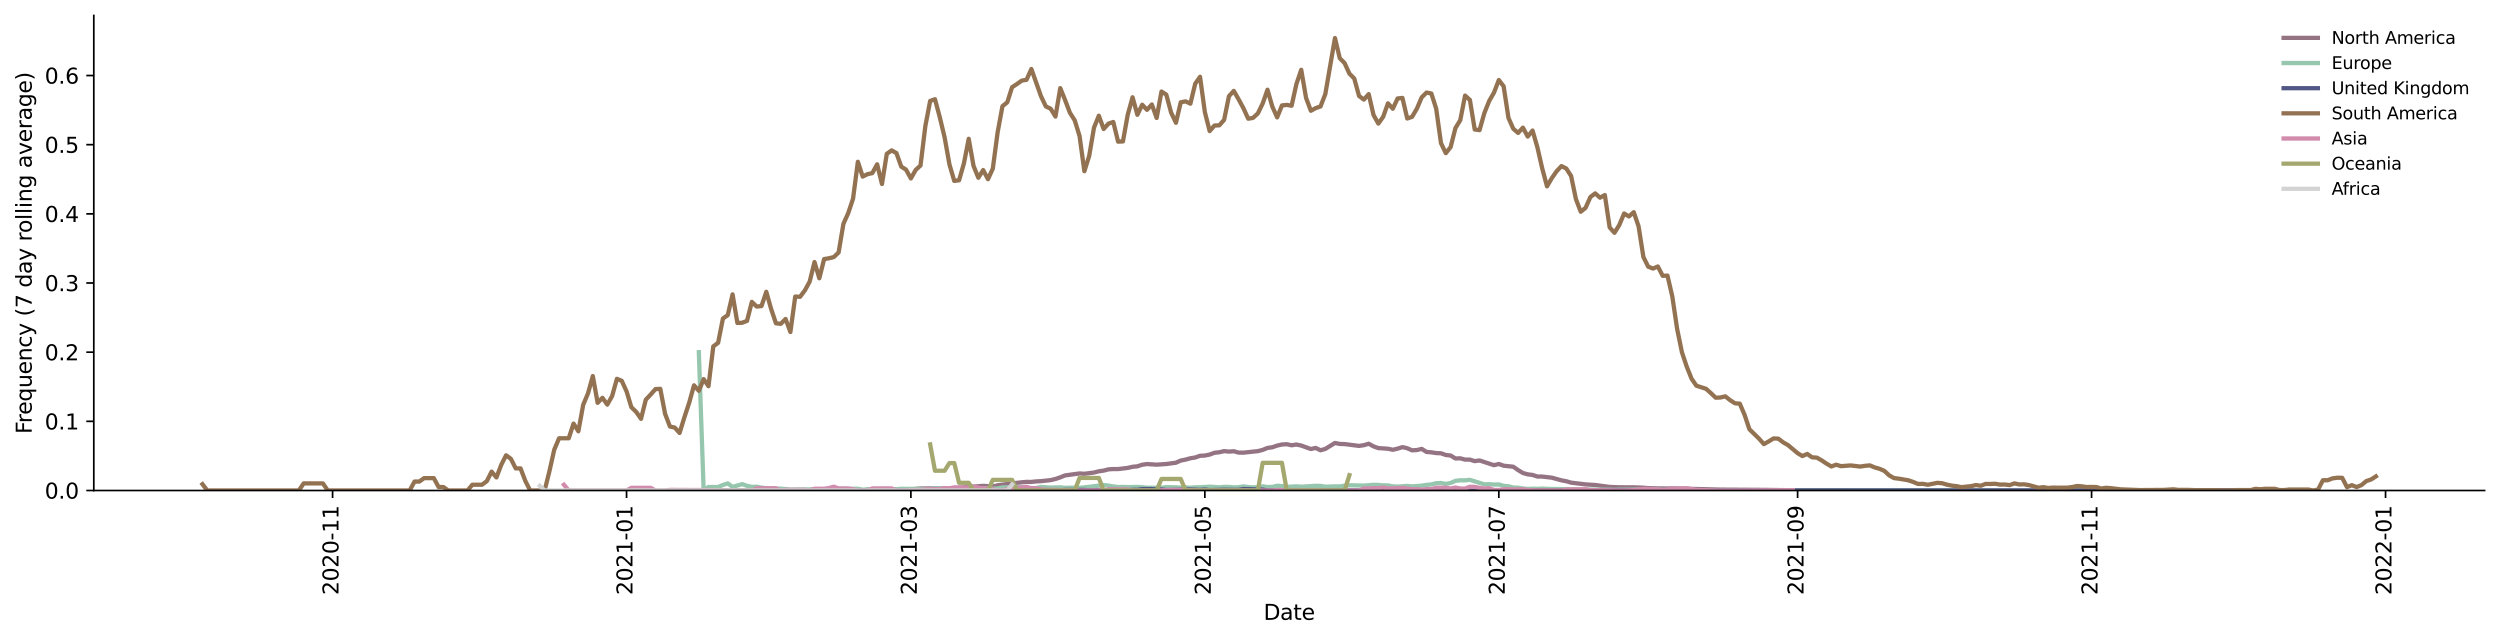 <?xml version="1.0" encoding="utf-8" standalone="no"?>
<!DOCTYPE svg PUBLIC "-//W3C//DTD SVG 1.1//EN"
  "http://www.w3.org/Graphics/SVG/1.1/DTD/svg11.dtd">
<svg height="298.621pt" version="1.1" viewBox="0 0 1166.981 298.621" width="1166.981pt" xmlns="http://www.w3.org/2000/svg" xmlns:xlink="http://www.w3.org/1999/xlink">
 <defs>
  <style type="text/css">*{stroke-linecap:butt;stroke-linejoin:round;}</style>
 </defs>
 <g id="figure_1">
  <g id="patch_1">
   <path d="M 0 298.621 
L 1166.981 298.621 
L 1166.981 0 
L 0 0 
z
" style="fill:#ffffff;"/>
  </g>
  <g id="axes_1">
   <g id="patch_2">
    <path d="M 43.781 228.96 
L 1159.781 228.96 
L 1159.781 7.2 
L 43.781 7.2 
z
" style="fill:#ffffff;"/>
   </g>
   <g id="matplotlib.axis_1">
    <g id="xtick_1">
     <g id="line2d_1">
      <defs>
       <path d="M 0 0 
L 0 3.5 
" id="m650a0a7cd3" style="stroke:#000000;stroke-width:0.8;"/>
      </defs>
      <g>
       <use style="stroke:#000000;stroke-width:0.8;" x="155.246" xlink:href="#m650a0a7cd3" y="228.96"/>
      </g>
     </g>
     <g id="text_1">
      <!-- 2020-11 -->
      <g transform="translate(158.006 277.743)rotate(-90)scale(0.1 -0.1)">
       <defs>
        <path d="M 1228 531 
L 3431 531 
L 3431 0 
L 469 0 
L 469 531 
Q 828 903 1448 1529 
Q 2069 2156 2228 2338 
Q 2531 2678 2651 2914 
Q 2772 3150 2772 3378 
Q 2772 3750 2511 3984 
Q 2250 4219 1831 4219 
Q 1534 4219 1204 4116 
Q 875 4013 500 3803 
L 500 4441 
Q 881 4594 1212 4672 
Q 1544 4750 1819 4750 
Q 2544 4750 2975 4387 
Q 3406 4025 3406 3419 
Q 3406 3131 3298 2873 
Q 3191 2616 2906 2266 
Q 2828 2175 2409 1742 
Q 1991 1309 1228 531 
z
" id="DejaVuSans-32" transform="scale(0.016)"/>
        <path d="M 2034 4250 
Q 1547 4250 1301 3770 
Q 1056 3291 1056 2328 
Q 1056 1369 1301 889 
Q 1547 409 2034 409 
Q 2525 409 2770 889 
Q 3016 1369 3016 2328 
Q 3016 3291 2770 3770 
Q 2525 4250 2034 4250 
z
M 2034 4750 
Q 2819 4750 3233 4129 
Q 3647 3509 3647 2328 
Q 3647 1150 3233 529 
Q 2819 -91 2034 -91 
Q 1250 -91 836 529 
Q 422 1150 422 2328 
Q 422 3509 836 4129 
Q 1250 4750 2034 4750 
z
" id="DejaVuSans-30" transform="scale(0.016)"/>
        <path d="M 313 2009 
L 1997 2009 
L 1997 1497 
L 313 1497 
L 313 2009 
z
" id="DejaVuSans-2d" transform="scale(0.016)"/>
        <path d="M 794 531 
L 1825 531 
L 1825 4091 
L 703 3866 
L 703 4441 
L 1819 4666 
L 2450 4666 
L 2450 531 
L 3481 531 
L 3481 0 
L 794 0 
L 794 531 
z
" id="DejaVuSans-31" transform="scale(0.016)"/>
       </defs>
       <use xlink:href="#DejaVuSans-32"/>
       <use x="63.623" xlink:href="#DejaVuSans-30"/>
       <use x="127.246" xlink:href="#DejaVuSans-32"/>
       <use x="190.869" xlink:href="#DejaVuSans-30"/>
       <use x="254.492" xlink:href="#DejaVuSans-2d"/>
       <use x="290.576" xlink:href="#DejaVuSans-31"/>
       <use x="354.199" xlink:href="#DejaVuSans-31"/>
      </g>
     </g>
    </g>
    <g id="xtick_2">
     <g id="line2d_2">
      <g>
       <use style="stroke:#000000;stroke-width:0.8;" x="292.469" xlink:href="#m650a0a7cd3" y="228.96"/>
      </g>
     </g>
     <g id="text_2">
      <!-- 2021-01 -->
      <g transform="translate(295.228 277.743)rotate(-90)scale(0.1 -0.1)">
       <use xlink:href="#DejaVuSans-32"/>
       <use x="63.623" xlink:href="#DejaVuSans-30"/>
       <use x="127.246" xlink:href="#DejaVuSans-32"/>
       <use x="190.869" xlink:href="#DejaVuSans-31"/>
       <use x="254.492" xlink:href="#DejaVuSans-2d"/>
       <use x="290.576" xlink:href="#DejaVuSans-30"/>
       <use x="354.199" xlink:href="#DejaVuSans-31"/>
      </g>
     </g>
    </g>
    <g id="xtick_3">
     <g id="line2d_3">
      <g>
       <use style="stroke:#000000;stroke-width:0.8;" x="425.192" xlink:href="#m650a0a7cd3" y="228.96"/>
      </g>
     </g>
     <g id="text_3">
      <!-- 2021-03 -->
      <g transform="translate(427.951 277.743)rotate(-90)scale(0.1 -0.1)">
       <defs>
        <path d="M 2597 2516 
Q 3050 2419 3304 2112 
Q 3559 1806 3559 1356 
Q 3559 666 3084 287 
Q 2609 -91 1734 -91 
Q 1441 -91 1130 -33 
Q 819 25 488 141 
L 488 750 
Q 750 597 1062 519 
Q 1375 441 1716 441 
Q 2309 441 2620 675 
Q 2931 909 2931 1356 
Q 2931 1769 2642 2001 
Q 2353 2234 1838 2234 
L 1294 2234 
L 1294 2753 
L 1863 2753 
Q 2328 2753 2575 2939 
Q 2822 3125 2822 3475 
Q 2822 3834 2567 4026 
Q 2313 4219 1838 4219 
Q 1578 4219 1281 4162 
Q 984 4106 628 3988 
L 628 4550 
Q 988 4650 1302 4700 
Q 1616 4750 1894 4750 
Q 2613 4750 3031 4423 
Q 3450 4097 3450 3541 
Q 3450 3153 3228 2886 
Q 3006 2619 2597 2516 
z
" id="DejaVuSans-33" transform="scale(0.016)"/>
       </defs>
       <use xlink:href="#DejaVuSans-32"/>
       <use x="63.623" xlink:href="#DejaVuSans-30"/>
       <use x="127.246" xlink:href="#DejaVuSans-32"/>
       <use x="190.869" xlink:href="#DejaVuSans-31"/>
       <use x="254.492" xlink:href="#DejaVuSans-2d"/>
       <use x="290.576" xlink:href="#DejaVuSans-30"/>
       <use x="354.199" xlink:href="#DejaVuSans-33"/>
      </g>
     </g>
    </g>
    <g id="xtick_4">
     <g id="line2d_4">
      <g>
       <use style="stroke:#000000;stroke-width:0.8;" x="562.414" xlink:href="#m650a0a7cd3" y="228.96"/>
      </g>
     </g>
     <g id="text_4">
      <!-- 2021-05 -->
      <g transform="translate(565.174 277.743)rotate(-90)scale(0.1 -0.1)">
       <defs>
        <path d="M 691 4666 
L 3169 4666 
L 3169 4134 
L 1269 4134 
L 1269 2991 
Q 1406 3038 1543 3061 
Q 1681 3084 1819 3084 
Q 2600 3084 3056 2656 
Q 3513 2228 3513 1497 
Q 3513 744 3044 326 
Q 2575 -91 1722 -91 
Q 1428 -91 1123 -41 
Q 819 9 494 109 
L 494 744 
Q 775 591 1075 516 
Q 1375 441 1709 441 
Q 2250 441 2565 725 
Q 2881 1009 2881 1497 
Q 2881 1984 2565 2268 
Q 2250 2553 1709 2553 
Q 1456 2553 1204 2497 
Q 953 2441 691 2322 
L 691 4666 
z
" id="DejaVuSans-35" transform="scale(0.016)"/>
       </defs>
       <use xlink:href="#DejaVuSans-32"/>
       <use x="63.623" xlink:href="#DejaVuSans-30"/>
       <use x="127.246" xlink:href="#DejaVuSans-32"/>
       <use x="190.869" xlink:href="#DejaVuSans-31"/>
       <use x="254.492" xlink:href="#DejaVuSans-2d"/>
       <use x="290.576" xlink:href="#DejaVuSans-30"/>
       <use x="354.199" xlink:href="#DejaVuSans-35"/>
      </g>
     </g>
    </g>
    <g id="xtick_5">
     <g id="line2d_5">
      <g>
       <use style="stroke:#000000;stroke-width:0.8;" x="699.637" xlink:href="#m650a0a7cd3" y="228.96"/>
      </g>
     </g>
     <g id="text_5">
      <!-- 2021-07 -->
      <g transform="translate(702.396 277.743)rotate(-90)scale(0.1 -0.1)">
       <defs>
        <path d="M 525 4666 
L 3525 4666 
L 3525 4397 
L 1831 0 
L 1172 0 
L 2766 4134 
L 525 4134 
L 525 4666 
z
" id="DejaVuSans-37" transform="scale(0.016)"/>
       </defs>
       <use xlink:href="#DejaVuSans-32"/>
       <use x="63.623" xlink:href="#DejaVuSans-30"/>
       <use x="127.246" xlink:href="#DejaVuSans-32"/>
       <use x="190.869" xlink:href="#DejaVuSans-31"/>
       <use x="254.492" xlink:href="#DejaVuSans-2d"/>
       <use x="290.576" xlink:href="#DejaVuSans-30"/>
       <use x="354.199" xlink:href="#DejaVuSans-37"/>
      </g>
     </g>
    </g>
    <g id="xtick_6">
     <g id="line2d_6">
      <g>
       <use style="stroke:#000000;stroke-width:0.8;" x="839.108" xlink:href="#m650a0a7cd3" y="228.96"/>
      </g>
     </g>
     <g id="text_6">
      <!-- 2021-09 -->
      <g transform="translate(841.868 277.743)rotate(-90)scale(0.1 -0.1)">
       <defs>
        <path d="M 703 97 
L 703 672 
Q 941 559 1184 500 
Q 1428 441 1663 441 
Q 2288 441 2617 861 
Q 2947 1281 2994 2138 
Q 2813 1869 2534 1725 
Q 2256 1581 1919 1581 
Q 1219 1581 811 2004 
Q 403 2428 403 3163 
Q 403 3881 828 4315 
Q 1253 4750 1959 4750 
Q 2769 4750 3195 4129 
Q 3622 3509 3622 2328 
Q 3622 1225 3098 567 
Q 2575 -91 1691 -91 
Q 1453 -91 1209 -44 
Q 966 3 703 97 
z
M 1959 2075 
Q 2384 2075 2632 2365 
Q 2881 2656 2881 3163 
Q 2881 3666 2632 3958 
Q 2384 4250 1959 4250 
Q 1534 4250 1286 3958 
Q 1038 3666 1038 3163 
Q 1038 2656 1286 2365 
Q 1534 2075 1959 2075 
z
" id="DejaVuSans-39" transform="scale(0.016)"/>
       </defs>
       <use xlink:href="#DejaVuSans-32"/>
       <use x="63.623" xlink:href="#DejaVuSans-30"/>
       <use x="127.246" xlink:href="#DejaVuSans-32"/>
       <use x="190.869" xlink:href="#DejaVuSans-31"/>
       <use x="254.492" xlink:href="#DejaVuSans-2d"/>
       <use x="290.576" xlink:href="#DejaVuSans-30"/>
       <use x="354.199" xlink:href="#DejaVuSans-39"/>
      </g>
     </g>
    </g>
    <g id="xtick_7">
     <g id="line2d_7">
      <g>
       <use style="stroke:#000000;stroke-width:0.8;" x="976.331" xlink:href="#m650a0a7cd3" y="228.96"/>
      </g>
     </g>
     <g id="text_7">
      <!-- 2021-11 -->
      <g transform="translate(979.09 277.743)rotate(-90)scale(0.1 -0.1)">
       <use xlink:href="#DejaVuSans-32"/>
       <use x="63.623" xlink:href="#DejaVuSans-30"/>
       <use x="127.246" xlink:href="#DejaVuSans-32"/>
       <use x="190.869" xlink:href="#DejaVuSans-31"/>
       <use x="254.492" xlink:href="#DejaVuSans-2d"/>
       <use x="290.576" xlink:href="#DejaVuSans-31"/>
       <use x="354.199" xlink:href="#DejaVuSans-31"/>
      </g>
     </g>
    </g>
    <g id="xtick_8">
     <g id="line2d_8">
      <g>
       <use style="stroke:#000000;stroke-width:0.8;" x="1113.553" xlink:href="#m650a0a7cd3" y="228.96"/>
      </g>
     </g>
     <g id="text_8">
      <!-- 2022-01 -->
      <g transform="translate(1116.312 277.743)rotate(-90)scale(0.1 -0.1)">
       <use xlink:href="#DejaVuSans-32"/>
       <use x="63.623" xlink:href="#DejaVuSans-30"/>
       <use x="127.246" xlink:href="#DejaVuSans-32"/>
       <use x="190.869" xlink:href="#DejaVuSans-32"/>
       <use x="254.492" xlink:href="#DejaVuSans-2d"/>
       <use x="290.576" xlink:href="#DejaVuSans-30"/>
       <use x="354.199" xlink:href="#DejaVuSans-31"/>
      </g>
     </g>
    </g>
    <g id="text_9">
     <!-- Date -->
     <g transform="translate(589.83 289.341)scale(0.1 -0.1)">
      <defs>
       <path d="M 1259 4147 
L 1259 519 
L 2022 519 
Q 2988 519 3436 956 
Q 3884 1394 3884 2338 
Q 3884 3275 3436 3711 
Q 2988 4147 2022 4147 
L 1259 4147 
z
M 628 4666 
L 1925 4666 
Q 3281 4666 3915 4102 
Q 4550 3538 4550 2338 
Q 4550 1131 3912 565 
Q 3275 0 1925 0 
L 628 0 
L 628 4666 
z
" id="DejaVuSans-44" transform="scale(0.016)"/>
       <path d="M 2194 1759 
Q 1497 1759 1228 1600 
Q 959 1441 959 1056 
Q 959 750 1161 570 
Q 1363 391 1709 391 
Q 2188 391 2477 730 
Q 2766 1069 2766 1631 
L 2766 1759 
L 2194 1759 
z
M 3341 1997 
L 3341 0 
L 2766 0 
L 2766 531 
Q 2569 213 2275 61 
Q 1981 -91 1556 -91 
Q 1019 -91 701 211 
Q 384 513 384 1019 
Q 384 1609 779 1909 
Q 1175 2209 1959 2209 
L 2766 2209 
L 2766 2266 
Q 2766 2663 2505 2880 
Q 2244 3097 1772 3097 
Q 1472 3097 1187 3025 
Q 903 2953 641 2809 
L 641 3341 
Q 956 3463 1253 3523 
Q 1550 3584 1831 3584 
Q 2591 3584 2966 3190 
Q 3341 2797 3341 1997 
z
" id="DejaVuSans-61" transform="scale(0.016)"/>
       <path d="M 1172 4494 
L 1172 3500 
L 2356 3500 
L 2356 3053 
L 1172 3053 
L 1172 1153 
Q 1172 725 1289 603 
Q 1406 481 1766 481 
L 2356 481 
L 2356 0 
L 1766 0 
Q 1100 0 847 248 
Q 594 497 594 1153 
L 594 3053 
L 172 3053 
L 172 3500 
L 594 3500 
L 594 4494 
L 1172 4494 
z
" id="DejaVuSans-74" transform="scale(0.016)"/>
       <path d="M 3597 1894 
L 3597 1613 
L 953 1613 
Q 991 1019 1311 708 
Q 1631 397 2203 397 
Q 2534 397 2845 478 
Q 3156 559 3463 722 
L 3463 178 
Q 3153 47 2828 -22 
Q 2503 -91 2169 -91 
Q 1331 -91 842 396 
Q 353 884 353 1716 
Q 353 2575 817 3079 
Q 1281 3584 2069 3584 
Q 2775 3584 3186 3129 
Q 3597 2675 3597 1894 
z
M 3022 2063 
Q 3016 2534 2758 2815 
Q 2500 3097 2075 3097 
Q 1594 3097 1305 2825 
Q 1016 2553 972 2059 
L 3022 2063 
z
" id="DejaVuSans-65" transform="scale(0.016)"/>
      </defs>
      <use xlink:href="#DejaVuSans-44"/>
      <use x="77.002" xlink:href="#DejaVuSans-61"/>
      <use x="138.281" xlink:href="#DejaVuSans-74"/>
      <use x="177.49" xlink:href="#DejaVuSans-65"/>
     </g>
    </g>
   </g>
   <g id="matplotlib.axis_2">
    <g id="ytick_1">
     <g id="line2d_9">
      <defs>
       <path d="M 0 0 
L -3.5 0 
" id="mf7741792cc" style="stroke:#000000;stroke-width:0.8;"/>
      </defs>
      <g>
       <use style="stroke:#000000;stroke-width:0.8;" x="43.781" xlink:href="#mf7741792cc" y="228.96"/>
      </g>
     </g>
     <g id="text_10">
      <!-- 0.0 -->
      <g transform="translate(20.878 232.759)scale(0.1 -0.1)">
       <defs>
        <path d="M 684 794 
L 1344 794 
L 1344 0 
L 684 0 
L 684 794 
z
" id="DejaVuSans-2e" transform="scale(0.016)"/>
       </defs>
       <use xlink:href="#DejaVuSans-30"/>
       <use x="63.623" xlink:href="#DejaVuSans-2e"/>
       <use x="95.41" xlink:href="#DejaVuSans-30"/>
      </g>
     </g>
    </g>
    <g id="ytick_2">
     <g id="line2d_10">
      <g>
       <use style="stroke:#000000;stroke-width:0.8;" x="43.781" xlink:href="#mf7741792cc" y="196.676"/>
      </g>
     </g>
     <g id="text_11">
      <!-- 0.1 -->
      <g transform="translate(20.878 200.475)scale(0.1 -0.1)">
       <use xlink:href="#DejaVuSans-30"/>
       <use x="63.623" xlink:href="#DejaVuSans-2e"/>
       <use x="95.41" xlink:href="#DejaVuSans-31"/>
      </g>
     </g>
    </g>
    <g id="ytick_3">
     <g id="line2d_11">
      <g>
       <use style="stroke:#000000;stroke-width:0.8;" x="43.781" xlink:href="#mf7741792cc" y="164.391"/>
      </g>
     </g>
     <g id="text_12">
      <!-- 0.2 -->
      <g transform="translate(20.878 168.19)scale(0.1 -0.1)">
       <use xlink:href="#DejaVuSans-30"/>
       <use x="63.623" xlink:href="#DejaVuSans-2e"/>
       <use x="95.41" xlink:href="#DejaVuSans-32"/>
      </g>
     </g>
    </g>
    <g id="ytick_4">
     <g id="line2d_12">
      <g>
       <use style="stroke:#000000;stroke-width:0.8;" x="43.781" xlink:href="#mf7741792cc" y="132.107"/>
      </g>
     </g>
     <g id="text_13">
      <!-- 0.3 -->
      <g transform="translate(20.878 135.906)scale(0.1 -0.1)">
       <use xlink:href="#DejaVuSans-30"/>
       <use x="63.623" xlink:href="#DejaVuSans-2e"/>
       <use x="95.41" xlink:href="#DejaVuSans-33"/>
      </g>
     </g>
    </g>
    <g id="ytick_5">
     <g id="line2d_13">
      <g>
       <use style="stroke:#000000;stroke-width:0.8;" x="43.781" xlink:href="#mf7741792cc" y="99.822"/>
      </g>
     </g>
     <g id="text_14">
      <!-- 0.4 -->
      <g transform="translate(20.878 103.622)scale(0.1 -0.1)">
       <defs>
        <path d="M 2419 4116 
L 825 1625 
L 2419 1625 
L 2419 4116 
z
M 2253 4666 
L 3047 4666 
L 3047 1625 
L 3713 1625 
L 3713 1100 
L 3047 1100 
L 3047 0 
L 2419 0 
L 2419 1100 
L 313 1100 
L 313 1709 
L 2253 4666 
z
" id="DejaVuSans-34" transform="scale(0.016)"/>
       </defs>
       <use xlink:href="#DejaVuSans-30"/>
       <use x="63.623" xlink:href="#DejaVuSans-2e"/>
       <use x="95.41" xlink:href="#DejaVuSans-34"/>
      </g>
     </g>
    </g>
    <g id="ytick_6">
     <g id="line2d_14">
      <g>
       <use style="stroke:#000000;stroke-width:0.8;" x="43.781" xlink:href="#mf7741792cc" y="67.538"/>
      </g>
     </g>
     <g id="text_15">
      <!-- 0.5 -->
      <g transform="translate(20.878 71.337)scale(0.1 -0.1)">
       <use xlink:href="#DejaVuSans-30"/>
       <use x="63.623" xlink:href="#DejaVuSans-2e"/>
       <use x="95.41" xlink:href="#DejaVuSans-35"/>
      </g>
     </g>
    </g>
    <g id="ytick_7">
     <g id="line2d_15">
      <g>
       <use style="stroke:#000000;stroke-width:0.8;" x="43.781" xlink:href="#mf7741792cc" y="35.254"/>
      </g>
     </g>
     <g id="text_16">
      <!-- 0.6 -->
      <g transform="translate(20.878 39.053)scale(0.1 -0.1)">
       <defs>
        <path d="M 2113 2584 
Q 1688 2584 1439 2293 
Q 1191 2003 1191 1497 
Q 1191 994 1439 701 
Q 1688 409 2113 409 
Q 2538 409 2786 701 
Q 3034 994 3034 1497 
Q 3034 2003 2786 2293 
Q 2538 2584 2113 2584 
z
M 3366 4563 
L 3366 3988 
Q 3128 4100 2886 4159 
Q 2644 4219 2406 4219 
Q 1781 4219 1451 3797 
Q 1122 3375 1075 2522 
Q 1259 2794 1537 2939 
Q 1816 3084 2150 3084 
Q 2853 3084 3261 2657 
Q 3669 2231 3669 1497 
Q 3669 778 3244 343 
Q 2819 -91 2113 -91 
Q 1303 -91 875 529 
Q 447 1150 447 2328 
Q 447 3434 972 4092 
Q 1497 4750 2381 4750 
Q 2619 4750 2861 4703 
Q 3103 4656 3366 4563 
z
" id="DejaVuSans-36" transform="scale(0.016)"/>
       </defs>
       <use xlink:href="#DejaVuSans-30"/>
       <use x="63.623" xlink:href="#DejaVuSans-2e"/>
       <use x="95.41" xlink:href="#DejaVuSans-36"/>
      </g>
     </g>
    </g>
    <g id="text_17">
     <!-- Frequency (7 day rolling average) -->
     <g transform="translate(14.798 202.529)rotate(-90)scale(0.1 -0.1)">
      <defs>
       <path d="M 628 4666 
L 3309 4666 
L 3309 4134 
L 1259 4134 
L 1259 2759 
L 3109 2759 
L 3109 2228 
L 1259 2228 
L 1259 0 
L 628 0 
L 628 4666 
z
" id="DejaVuSans-46" transform="scale(0.016)"/>
       <path d="M 2631 2963 
Q 2534 3019 2420 3045 
Q 2306 3072 2169 3072 
Q 1681 3072 1420 2755 
Q 1159 2438 1159 1844 
L 1159 0 
L 581 0 
L 581 3500 
L 1159 3500 
L 1159 2956 
Q 1341 3275 1631 3429 
Q 1922 3584 2338 3584 
Q 2397 3584 2469 3576 
Q 2541 3569 2628 3553 
L 2631 2963 
z
" id="DejaVuSans-72" transform="scale(0.016)"/>
       <path d="M 947 1747 
Q 947 1113 1208 752 
Q 1469 391 1925 391 
Q 2381 391 2643 752 
Q 2906 1113 2906 1747 
Q 2906 2381 2643 2742 
Q 2381 3103 1925 3103 
Q 1469 3103 1208 2742 
Q 947 2381 947 1747 
z
M 2906 525 
Q 2725 213 2448 61 
Q 2172 -91 1784 -91 
Q 1150 -91 751 415 
Q 353 922 353 1747 
Q 353 2572 751 3078 
Q 1150 3584 1784 3584 
Q 2172 3584 2448 3432 
Q 2725 3281 2906 2969 
L 2906 3500 
L 3481 3500 
L 3481 -1331 
L 2906 -1331 
L 2906 525 
z
" id="DejaVuSans-71" transform="scale(0.016)"/>
       <path d="M 544 1381 
L 544 3500 
L 1119 3500 
L 1119 1403 
Q 1119 906 1312 657 
Q 1506 409 1894 409 
Q 2359 409 2629 706 
Q 2900 1003 2900 1516 
L 2900 3500 
L 3475 3500 
L 3475 0 
L 2900 0 
L 2900 538 
Q 2691 219 2414 64 
Q 2138 -91 1772 -91 
Q 1169 -91 856 284 
Q 544 659 544 1381 
z
M 1991 3584 
L 1991 3584 
z
" id="DejaVuSans-75" transform="scale(0.016)"/>
       <path d="M 3513 2113 
L 3513 0 
L 2938 0 
L 2938 2094 
Q 2938 2591 2744 2837 
Q 2550 3084 2163 3084 
Q 1697 3084 1428 2787 
Q 1159 2491 1159 1978 
L 1159 0 
L 581 0 
L 581 3500 
L 1159 3500 
L 1159 2956 
Q 1366 3272 1645 3428 
Q 1925 3584 2291 3584 
Q 2894 3584 3203 3211 
Q 3513 2838 3513 2113 
z
" id="DejaVuSans-6e" transform="scale(0.016)"/>
       <path d="M 3122 3366 
L 3122 2828 
Q 2878 2963 2633 3030 
Q 2388 3097 2138 3097 
Q 1578 3097 1268 2742 
Q 959 2388 959 1747 
Q 959 1106 1268 751 
Q 1578 397 2138 397 
Q 2388 397 2633 464 
Q 2878 531 3122 666 
L 3122 134 
Q 2881 22 2623 -34 
Q 2366 -91 2075 -91 
Q 1284 -91 818 406 
Q 353 903 353 1747 
Q 353 2603 823 3093 
Q 1294 3584 2113 3584 
Q 2378 3584 2631 3529 
Q 2884 3475 3122 3366 
z
" id="DejaVuSans-63" transform="scale(0.016)"/>
       <path d="M 2059 -325 
Q 1816 -950 1584 -1140 
Q 1353 -1331 966 -1331 
L 506 -1331 
L 506 -850 
L 844 -850 
Q 1081 -850 1212 -737 
Q 1344 -625 1503 -206 
L 1606 56 
L 191 3500 
L 800 3500 
L 1894 763 
L 2988 3500 
L 3597 3500 
L 2059 -325 
z
" id="DejaVuSans-79" transform="scale(0.016)"/>
       <path id="DejaVuSans-20" transform="scale(0.016)"/>
       <path d="M 1984 4856 
Q 1566 4138 1362 3434 
Q 1159 2731 1159 2009 
Q 1159 1288 1364 580 
Q 1569 -128 1984 -844 
L 1484 -844 
Q 1016 -109 783 600 
Q 550 1309 550 2009 
Q 550 2706 781 3412 
Q 1013 4119 1484 4856 
L 1984 4856 
z
" id="DejaVuSans-28" transform="scale(0.016)"/>
       <path d="M 2906 2969 
L 2906 4863 
L 3481 4863 
L 3481 0 
L 2906 0 
L 2906 525 
Q 2725 213 2448 61 
Q 2172 -91 1784 -91 
Q 1150 -91 751 415 
Q 353 922 353 1747 
Q 353 2572 751 3078 
Q 1150 3584 1784 3584 
Q 2172 3584 2448 3432 
Q 2725 3281 2906 2969 
z
M 947 1747 
Q 947 1113 1208 752 
Q 1469 391 1925 391 
Q 2381 391 2643 752 
Q 2906 1113 2906 1747 
Q 2906 2381 2643 2742 
Q 2381 3103 1925 3103 
Q 1469 3103 1208 2742 
Q 947 2381 947 1747 
z
" id="DejaVuSans-64" transform="scale(0.016)"/>
       <path d="M 1959 3097 
Q 1497 3097 1228 2736 
Q 959 2375 959 1747 
Q 959 1119 1226 758 
Q 1494 397 1959 397 
Q 2419 397 2687 759 
Q 2956 1122 2956 1747 
Q 2956 2369 2687 2733 
Q 2419 3097 1959 3097 
z
M 1959 3584 
Q 2709 3584 3137 3096 
Q 3566 2609 3566 1747 
Q 3566 888 3137 398 
Q 2709 -91 1959 -91 
Q 1206 -91 779 398 
Q 353 888 353 1747 
Q 353 2609 779 3096 
Q 1206 3584 1959 3584 
z
" id="DejaVuSans-6f" transform="scale(0.016)"/>
       <path d="M 603 4863 
L 1178 4863 
L 1178 0 
L 603 0 
L 603 4863 
z
" id="DejaVuSans-6c" transform="scale(0.016)"/>
       <path d="M 603 3500 
L 1178 3500 
L 1178 0 
L 603 0 
L 603 3500 
z
M 603 4863 
L 1178 4863 
L 1178 4134 
L 603 4134 
L 603 4863 
z
" id="DejaVuSans-69" transform="scale(0.016)"/>
       <path d="M 2906 1791 
Q 2906 2416 2648 2759 
Q 2391 3103 1925 3103 
Q 1463 3103 1205 2759 
Q 947 2416 947 1791 
Q 947 1169 1205 825 
Q 1463 481 1925 481 
Q 2391 481 2648 825 
Q 2906 1169 2906 1791 
z
M 3481 434 
Q 3481 -459 3084 -895 
Q 2688 -1331 1869 -1331 
Q 1566 -1331 1297 -1286 
Q 1028 -1241 775 -1147 
L 775 -588 
Q 1028 -725 1275 -790 
Q 1522 -856 1778 -856 
Q 2344 -856 2625 -561 
Q 2906 -266 2906 331 
L 2906 616 
Q 2728 306 2450 153 
Q 2172 0 1784 0 
Q 1141 0 747 490 
Q 353 981 353 1791 
Q 353 2603 747 3093 
Q 1141 3584 1784 3584 
Q 2172 3584 2450 3431 
Q 2728 3278 2906 2969 
L 2906 3500 
L 3481 3500 
L 3481 434 
z
" id="DejaVuSans-67" transform="scale(0.016)"/>
       <path d="M 191 3500 
L 800 3500 
L 1894 563 
L 2988 3500 
L 3597 3500 
L 2284 0 
L 1503 0 
L 191 3500 
z
" id="DejaVuSans-76" transform="scale(0.016)"/>
       <path d="M 513 4856 
L 1013 4856 
Q 1481 4119 1714 3412 
Q 1947 2706 1947 2009 
Q 1947 1309 1714 600 
Q 1481 -109 1013 -844 
L 513 -844 
Q 928 -128 1133 580 
Q 1338 1288 1338 2009 
Q 1338 2731 1133 3434 
Q 928 4138 513 4856 
z
" id="DejaVuSans-29" transform="scale(0.016)"/>
      </defs>
      <use xlink:href="#DejaVuSans-46"/>
      <use x="50.27" xlink:href="#DejaVuSans-72"/>
      <use x="89.133" xlink:href="#DejaVuSans-65"/>
      <use x="150.656" xlink:href="#DejaVuSans-71"/>
      <use x="214.133" xlink:href="#DejaVuSans-75"/>
      <use x="277.512" xlink:href="#DejaVuSans-65"/>
      <use x="339.035" xlink:href="#DejaVuSans-6e"/>
      <use x="402.414" xlink:href="#DejaVuSans-63"/>
      <use x="457.395" xlink:href="#DejaVuSans-79"/>
      <use x="516.574" xlink:href="#DejaVuSans-20"/>
      <use x="548.361" xlink:href="#DejaVuSans-28"/>
      <use x="587.375" xlink:href="#DejaVuSans-37"/>
      <use x="650.998" xlink:href="#DejaVuSans-20"/>
      <use x="682.785" xlink:href="#DejaVuSans-64"/>
      <use x="746.262" xlink:href="#DejaVuSans-61"/>
      <use x="807.541" xlink:href="#DejaVuSans-79"/>
      <use x="866.721" xlink:href="#DejaVuSans-20"/>
      <use x="898.508" xlink:href="#DejaVuSans-72"/>
      <use x="937.371" xlink:href="#DejaVuSans-6f"/>
      <use x="998.553" xlink:href="#DejaVuSans-6c"/>
      <use x="1026.336" xlink:href="#DejaVuSans-6c"/>
      <use x="1054.119" xlink:href="#DejaVuSans-69"/>
      <use x="1081.902" xlink:href="#DejaVuSans-6e"/>
      <use x="1145.281" xlink:href="#DejaVuSans-67"/>
      <use x="1208.758" xlink:href="#DejaVuSans-20"/>
      <use x="1240.545" xlink:href="#DejaVuSans-61"/>
      <use x="1301.824" xlink:href="#DejaVuSans-76"/>
      <use x="1361.004" xlink:href="#DejaVuSans-65"/>
      <use x="1422.527" xlink:href="#DejaVuSans-72"/>
      <use x="1463.641" xlink:href="#DejaVuSans-61"/>
      <use x="1524.92" xlink:href="#DejaVuSans-67"/>
      <use x="1588.396" xlink:href="#DejaVuSans-65"/>
      <use x="1649.92" xlink:href="#DejaVuSans-29"/>
     </g>
    </g>
   </g>
   <g id="line2d_16">
    <path clip-path="url(#p470a96a6ad)" d="M 319.463 228.878 
L 326.212 228.96 
L 330.711 228.868 
L 337.46 228.81 
L 341.959 228.902 
L 350.957 228.936 
L 359.955 228.911 
L 368.953 228.937 
L 384.7 228.777 
L 391.449 228.864 
L 395.948 228.827 
L 411.695 228.736 
L 416.194 228.468 
L 425.192 228.408 
L 429.691 228.023 
L 436.44 227.972 
L 440.939 228.145 
L 443.188 228.01 
L 445.438 228.011 
L 449.937 227.454 
L 452.186 227.057 
L 454.436 227.14 
L 458.935 226.792 
L 463.434 227.07 
L 465.684 226.525 
L 470.183 225.934 
L 476.931 225.132 
L 479.181 224.939 
L 481.431 224.962 
L 483.68 224.711 
L 485.93 224.603 
L 490.429 224.126 
L 492.678 223.582 
L 494.928 222.827 
L 497.177 221.92 
L 503.926 220.997 
L 506.176 221.155 
L 510.675 220.58 
L 512.924 219.995 
L 515.174 219.685 
L 517.423 219.089 
L 519.673 218.945 
L 521.922 218.959 
L 526.421 218.414 
L 528.671 217.893 
L 530.921 217.68 
L 533.17 216.938 
L 535.42 216.609 
L 539.919 216.904 
L 544.418 216.591 
L 548.917 215.989 
L 551.166 214.981 
L 553.416 214.537 
L 555.666 213.913 
L 557.915 213.552 
L 560.165 212.757 
L 562.414 212.654 
L 564.664 212.183 
L 566.913 211.344 
L 569.163 211.116 
L 571.412 210.578 
L 573.662 210.808 
L 575.911 210.636 
L 578.161 211.264 
L 580.411 211.297 
L 587.159 210.588 
L 589.409 210.007 
L 591.658 209.087 
L 593.908 208.783 
L 596.157 208.003 
L 598.407 207.482 
L 600.656 207.353 
L 602.906 207.853 
L 605.156 207.494 
L 607.405 207.98 
L 611.904 209.601 
L 614.154 209.083 
L 616.403 210.187 
L 618.653 209.543 
L 623.152 206.769 
L 625.401 207.235 
L 627.651 207.289 
L 634.4 208.148 
L 636.649 207.808 
L 638.899 207.125 
L 641.148 208.366 
L 643.398 209.165 
L 647.897 209.466 
L 650.146 209.949 
L 652.396 209.427 
L 654.646 208.707 
L 656.895 209.238 
L 659.145 210.215 
L 661.394 210.081 
L 663.644 209.54 
L 665.893 210.972 
L 668.143 211.139 
L 670.392 211.494 
L 672.642 211.587 
L 674.892 212.392 
L 677.141 212.632 
L 679.391 214.018 
L 681.64 213.937 
L 683.89 214.544 
L 686.139 214.548 
L 688.389 215.252 
L 690.638 214.94 
L 697.387 217.146 
L 699.637 216.581 
L 701.886 217.392 
L 706.385 217.856 
L 708.635 219.428 
L 710.884 220.792 
L 713.134 221.42 
L 715.383 221.696 
L 717.633 222.44 
L 719.882 222.455 
L 724.382 222.979 
L 728.881 224.217 
L 731.13 224.638 
L 733.38 225.298 
L 740.128 226.118 
L 744.627 226.397 
L 751.376 227.297 
L 755.875 227.468 
L 762.624 227.48 
L 767.123 227.658 
L 769.372 227.846 
L 773.872 227.979 
L 778.371 228.016 
L 780.62 227.97 
L 803.116 228.544 
L 823.362 228.664 
L 839.108 228.857 
L 863.853 228.871 
L 902.096 228.925 
L 1061.814 228.953 
L 1061.814 228.953 
" style="fill:none;stroke:#947383;stroke-linecap:square;stroke-width:2;"/>
   </g>
   <g id="line2d_17">
    <path clip-path="url(#p470a96a6ad)" d="M 326.212 164.391 
L 328.461 228.96 
L 330.711 227.318 
L 335.21 227.318 
L 337.46 226.389 
L 339.709 225.647 
L 341.959 227.289 
L 346.458 225.986 
L 348.707 226.786 
L 350.957 227.261 
L 353.206 227.195 
L 355.456 227.612 
L 357.705 227.895 
L 359.955 227.893 
L 362.205 228.106 
L 364.454 228.075 
L 368.953 228.547 
L 380.201 228.402 
L 384.7 228.514 
L 386.95 228.413 
L 389.199 228.555 
L 391.449 228.121 
L 395.948 228.213 
L 400.447 228.132 
L 402.696 228.585 
L 404.946 228.368 
L 413.944 228.234 
L 418.443 228.358 
L 420.693 228.159 
L 429.691 228.255 
L 434.19 228.272 
L 436.44 227.852 
L 440.939 227.841 
L 443.188 227.984 
L 445.438 227.957 
L 447.687 228.292 
L 449.937 228.286 
L 454.436 227.987 
L 456.686 227.983 
L 458.935 227.843 
L 461.185 227.923 
L 463.434 228.118 
L 465.684 228.002 
L 467.933 227.529 
L 472.432 227.366 
L 476.931 227.329 
L 481.431 227.966 
L 483.68 227.795 
L 485.93 227.305 
L 490.429 227.599 
L 494.928 227.486 
L 497.177 227.718 
L 499.427 227.63 
L 503.926 227.711 
L 508.425 227.236 
L 515.174 226.408 
L 517.423 226.662 
L 519.673 227.073 
L 521.922 227.34 
L 524.172 227.284 
L 526.421 227.369 
L 530.921 227.299 
L 533.17 227.408 
L 535.42 227.667 
L 542.168 227.668 
L 544.418 227.372 
L 548.917 227.459 
L 551.166 227.638 
L 553.416 227.522 
L 555.666 227.645 
L 557.915 227.479 
L 560.165 227.438 
L 564.664 227.174 
L 569.163 227.474 
L 571.412 227.271 
L 573.662 227.255 
L 575.911 227.518 
L 578.161 227.416 
L 580.411 227.049 
L 582.66 227.345 
L 584.91 227.52 
L 587.159 227.368 
L 589.409 227.004 
L 591.658 227.331 
L 593.908 227.292 
L 596.157 226.749 
L 598.407 226.883 
L 600.656 227.257 
L 605.156 227.033 
L 607.405 227.193 
L 614.154 226.776 
L 616.403 226.813 
L 618.653 227.182 
L 623.152 227.036 
L 625.401 227.043 
L 627.651 226.705 
L 629.901 226.513 
L 636.649 226.668 
L 641.148 226.296 
L 643.398 226.362 
L 645.647 226.545 
L 647.897 226.581 
L 650.146 227.017 
L 652.396 227.137 
L 656.895 226.826 
L 659.145 227.032 
L 663.644 226.716 
L 665.893 226.33 
L 668.143 226.133 
L 670.392 225.55 
L 672.642 225.459 
L 674.892 225.91 
L 677.141 225.446 
L 679.391 224.465 
L 681.64 224.194 
L 683.89 224.227 
L 686.139 223.99 
L 692.888 226.087 
L 695.137 226.006 
L 697.387 226.188 
L 699.637 226.149 
L 701.886 226.773 
L 704.136 226.982 
L 706.385 227.585 
L 708.635 227.649 
L 710.884 228.018 
L 713.134 228.243 
L 715.383 228.114 
L 717.633 228.177 
L 719.882 228.053 
L 722.132 228.2 
L 735.629 228.377 
L 737.879 228.513 
L 751.376 228.599 
L 753.626 228.674 
L 755.875 228.582 
L 760.374 228.566 
L 764.873 228.515 
L 767.123 228.541 
L 769.372 228.451 
L 773.872 228.577 
L 778.371 228.716 
L 780.62 228.833 
L 785.119 228.85 
L 796.367 228.911 
L 816.613 228.919 
L 989.828 228.942 
L 989.828 228.942 
" style="fill:none;stroke:#96c6ad;stroke-linecap:square;stroke-width:2;"/>
   </g>
   <g id="line2d_18">
    <path clip-path="url(#p470a96a6ad)" d="M 377.951 228.89 
L 382.45 228.96 
L 395.948 228.876 
L 402.696 228.88 
L 494.928 228.853 
L 497.177 228.714 
L 506.176 228.694 
L 508.425 228.868 
L 512.924 228.747 
L 517.423 228.839 
L 519.673 228.786 
L 524.172 228.908 
L 526.421 228.851 
L 528.671 228.657 
L 530.921 228.637 
L 533.17 228.301 
L 537.669 228.309 
L 539.919 228.451 
L 542.168 228.471 
L 544.418 228.74 
L 551.166 228.642 
L 553.416 228.411 
L 560.165 228.677 
L 562.414 228.5 
L 564.664 228.783 
L 571.412 228.598 
L 575.911 228.668 
L 578.161 228.664 
L 580.411 228.28 
L 589.409 228.522 
L 591.658 228.96 
L 616.403 228.926 
L 620.902 228.833 
L 634.4 228.93 
L 643.398 228.96 
L 1041.568 228.954 
L 1041.568 228.954 
" style="fill:none;stroke:#525886;stroke-linecap:square;stroke-width:2;"/>
   </g>
   <g id="line2d_19">
    <path clip-path="url(#p470a96a6ad)" d="M 94.509 226.025 
L 96.758 228.96 
L 139.499 228.96 
L 141.749 225.649 
L 150.747 225.649 
L 152.997 228.96 
L 191.239 228.96 
L 193.489 224.794 
L 195.738 224.794 
L 197.988 223.18 
L 202.487 223.18 
L 204.736 227.346 
L 206.986 227.346 
L 209.235 228.96 
L 218.234 228.96 
L 220.483 226.27 
L 224.982 226.27 
L 227.232 224.614 
L 229.481 220.161 
L 231.731 222.851 
L 233.98 216.981 
L 236.23 212.528 
L 238.479 214.184 
L 240.729 218.637 
L 242.979 218.637 
L 245.228 224.507 
L 247.478 228.96 
L 254.226 228.96 
L 256.476 219.92 
L 258.725 209.876 
L 260.975 204.584 
L 265.474 204.584 
L 267.724 197.73 
L 269.973 201.317 
L 272.223 189 
L 274.472 183.619 
L 276.722 175.548 
L 278.971 188.043 
L 281.221 185.695 
L 283.47 188.872 
L 285.72 184.907 
L 287.97 176.836 
L 290.219 177.751 
L 292.469 182.682 
L 294.718 190.096 
L 296.968 192.268 
L 299.217 195.496 
L 301.467 186.545 
L 303.716 184.171 
L 305.966 181.624 
L 308.215 181.516 
L 310.465 193.188 
L 312.715 199.087 
L 314.964 199.596 
L 317.214 202.1 
L 319.463 194.802 
L 321.713 187.973 
L 323.962 179.866 
L 326.212 182.417 
L 328.461 176.982 
L 330.711 180.274 
L 332.96 161.697 
L 335.21 160.017 
L 337.46 148.678 
L 339.709 147.102 
L 341.959 137.406 
L 344.208 150.76 
L 346.458 150.653 
L 348.707 149.779 
L 350.957 140.913 
L 353.206 143.099 
L 355.456 142.879 
L 357.705 136.217 
L 359.955 144.22 
L 362.205 150.901 
L 364.454 151.166 
L 366.704 148.897 
L 368.953 154.987 
L 371.203 138.432 
L 373.452 138.548 
L 375.702 135.559 
L 377.951 131.441 
L 380.201 122.331 
L 382.45 129.9 
L 384.7 120.932 
L 386.95 120.558 
L 389.199 120.013 
L 391.449 117.86 
L 393.698 104.495 
L 395.948 99.473 
L 398.197 92.74 
L 400.447 75.522 
L 402.696 82.431 
L 404.946 81.299 
L 407.195 80.811 
L 409.445 76.706 
L 411.695 85.885 
L 413.944 71.801 
L 416.194 70.204 
L 418.443 71.451 
L 420.693 77.771 
L 422.942 79.209 
L 425.192 83.298 
L 427.441 79.321 
L 429.691 77.246 
L 431.94 58.879 
L 434.19 47.114 
L 436.44 46.317 
L 438.689 54.735 
L 440.939 64.13 
L 443.188 76.74 
L 445.438 84.446 
L 447.687 84.152 
L 449.937 76.317 
L 452.186 64.794 
L 454.436 77.445 
L 456.686 82.965 
L 458.935 79.384 
L 461.185 83.658 
L 463.434 78.693 
L 465.684 61.778 
L 467.933 49.57 
L 470.183 47.782 
L 472.432 40.706 
L 474.682 39.242 
L 476.931 37.635 
L 479.181 37.246 
L 481.431 32.209 
L 485.93 44.915 
L 488.179 49.675 
L 490.429 50.743 
L 492.678 54.41 
L 494.928 41.134 
L 497.177 46.723 
L 499.427 52.638 
L 501.676 56.188 
L 503.926 63.475 
L 506.176 79.926 
L 508.425 72.773 
L 510.675 59.561 
L 512.924 54.015 
L 515.174 60.209 
L 517.423 57.713 
L 519.673 56.949 
L 521.922 66.126 
L 524.172 66.017 
L 526.421 53.538 
L 528.671 45.408 
L 530.921 53.592 
L 533.17 48.89 
L 535.42 51.262 
L 537.669 48.766 
L 539.919 55.066 
L 542.168 42.721 
L 544.418 44.175 
L 546.667 52.565 
L 548.917 57.3 
L 551.166 47.751 
L 553.416 47.32 
L 555.666 48.396 
L 557.915 39.077 
L 560.165 35.85 
L 562.414 52.314 
L 564.664 61.184 
L 566.913 58.597 
L 569.163 58.504 
L 571.412 55.948 
L 573.662 44.9 
L 575.911 42.44 
L 578.161 46.319 
L 580.411 50.486 
L 582.66 55.411 
L 584.91 55.033 
L 587.159 52.942 
L 589.409 48.307 
L 591.658 41.875 
L 593.908 49.736 
L 596.157 54.792 
L 598.407 49.212 
L 600.656 48.964 
L 602.906 49.356 
L 605.156 39.232 
L 607.405 32.578 
L 609.655 45.692 
L 611.904 51.701 
L 614.154 50.466 
L 616.403 49.703 
L 618.653 43.89 
L 623.152 17.76 
L 625.401 27.19 
L 627.651 29.472 
L 629.901 34.383 
L 632.15 36.637 
L 634.4 44.812 
L 636.649 46.479 
L 638.899 43.937 
L 641.148 53.668 
L 643.398 57.683 
L 645.647 54.521 
L 647.897 48.221 
L 650.146 50.75 
L 652.396 45.959 
L 654.646 45.72 
L 656.895 55.318 
L 659.145 54.548 
L 661.394 50.701 
L 663.644 45.432 
L 665.893 43.205 
L 668.143 43.647 
L 670.392 50.696 
L 672.642 66.833 
L 674.892 71.498 
L 677.141 68.656 
L 679.391 59.768 
L 681.64 56.101 
L 683.89 44.617 
L 686.139 46.655 
L 688.389 60.431 
L 690.638 60.752 
L 692.888 52.779 
L 695.137 47.137 
L 697.387 43.216 
L 699.637 37.359 
L 701.886 40.272 
L 704.136 55.036 
L 706.385 60.091 
L 708.635 62.051 
L 710.884 59.577 
L 713.134 63.754 
L 715.383 60.937 
L 717.633 68.741 
L 719.882 78.557 
L 722.132 86.983 
L 724.382 83.137 
L 726.631 79.919 
L 728.881 77.53 
L 731.13 78.663 
L 733.38 82.151 
L 735.629 92.947 
L 737.879 98.834 
L 740.128 97.025 
L 742.378 91.967 
L 744.627 90.267 
L 746.877 92.278 
L 749.127 91.05 
L 751.376 106.168 
L 753.626 108.668 
L 755.875 105.031 
L 758.125 99.666 
L 760.374 101.036 
L 762.624 99.045 
L 764.873 105.639 
L 767.123 119.952 
L 769.372 124.489 
L 771.622 125.355 
L 773.872 124.391 
L 776.121 128.75 
L 778.371 128.651 
L 780.62 138.393 
L 782.87 153.525 
L 785.119 164.469 
L 787.369 171.179 
L 789.618 176.799 
L 791.868 180.051 
L 796.367 181.493 
L 798.617 183.485 
L 800.866 185.649 
L 803.116 185.546 
L 805.365 185.012 
L 807.615 186.8 
L 809.864 188.255 
L 812.114 188.427 
L 814.363 193.671 
L 816.613 200.386 
L 821.112 204.773 
L 823.362 207.307 
L 825.611 206.047 
L 827.861 204.65 
L 830.11 204.756 
L 832.36 206.466 
L 834.609 207.757 
L 839.108 211.526 
L 841.358 212.887 
L 843.607 211.9 
L 845.857 213.471 
L 848.107 213.629 
L 850.356 214.912 
L 852.606 216.422 
L 854.855 217.738 
L 857.105 216.927 
L 859.354 217.598 
L 863.853 217.263 
L 868.353 217.787 
L 870.602 217.437 
L 872.852 217.235 
L 875.101 218.197 
L 877.351 218.831 
L 879.6 219.811 
L 881.85 221.892 
L 884.099 223.169 
L 886.349 223.439 
L 890.848 224.207 
L 893.098 224.981 
L 895.347 225.91 
L 897.597 225.864 
L 899.846 226.287 
L 904.345 225.386 
L 906.595 225.571 
L 908.844 226.243 
L 911.094 226.691 
L 913.343 226.959 
L 915.593 227.395 
L 920.092 226.93 
L 922.342 226.418 
L 924.591 226.756 
L 926.841 225.888 
L 929.09 225.918 
L 931.34 225.823 
L 933.589 226.204 
L 935.839 226.165 
L 938.088 226.447 
L 940.338 225.64 
L 942.588 226.139 
L 944.837 226.082 
L 947.087 226.424 
L 951.586 227.691 
L 953.835 227.395 
L 956.085 227.797 
L 958.334 227.603 
L 960.584 227.663 
L 965.083 227.628 
L 967.333 227.338 
L 969.582 226.848 
L 971.832 227.026 
L 974.081 227.354 
L 976.331 227.298 
L 978.58 227.357 
L 980.83 228.046 
L 983.079 227.705 
L 985.329 227.865 
L 989.828 228.414 
L 998.826 228.764 
L 1010.074 228.682 
L 1014.573 228.402 
L 1016.823 228.681 
L 1021.322 228.681 
L 1025.821 228.835 
L 1034.819 228.835 
L 1037.068 228.96 
L 1041.568 228.96 
L 1043.817 228.771 
L 1050.566 228.771 
L 1052.815 228.184 
L 1055.065 228.373 
L 1057.314 228.17 
L 1061.814 228.17 
L 1064.063 228.757 
L 1066.313 228.757 
L 1068.562 228.515 
L 1077.56 228.515 
L 1079.81 228.96 
L 1082.059 228.535 
L 1084.309 224.172 
L 1086.559 224.172 
L 1088.808 223.294 
L 1091.058 223.006 
L 1093.307 223.032 
L 1095.557 227.395 
L 1097.806 226.472 
L 1100.056 227.351 
L 1102.305 226.443 
L 1104.555 224.567 
L 1106.804 223.816 
L 1109.054 222.376 
L 1109.054 222.376 
" style="fill:none;stroke:#937252;stroke-linecap:square;stroke-width:2;"/>
   </g>
   <g id="line2d_20">
    <path clip-path="url(#p470a96a6ad)" d="M 263.225 226.27 
L 265.474 228.96 
L 292.469 228.96 
L 294.718 227.7 
L 303.716 227.7 
L 305.966 228.96 
L 310.465 228.96 
L 312.715 228.673 
L 332.96 228.771 
L 335.21 228.96 
L 350.957 228.96 
L 353.206 227.924 
L 362.205 227.924 
L 364.454 228.96 
L 366.704 228.629 
L 375.702 228.629 
L 377.951 228.96 
L 380.201 228.143 
L 384.7 228.143 
L 386.95 227.823 
L 389.199 227.196 
L 391.449 228.013 
L 395.948 228.013 
L 398.197 228.333 
L 400.447 228.96 
L 404.946 228.96 
L 407.195 227.982 
L 416.194 227.982 
L 418.443 228.96 
L 422.942 228.96 
L 425.192 228.72 
L 429.691 228.72 
L 431.94 228.434 
L 434.19 228.434 
L 436.44 228.258 
L 438.689 228.258 
L 440.939 227.858 
L 443.188 227.942 
L 445.438 227.492 
L 449.937 227.562 
L 452.186 227.561 
L 454.436 227.201 
L 458.935 227.997 
L 461.185 227.997 
L 463.434 228.399 
L 465.684 228.96 
L 467.933 228.96 
L 470.183 228.247 
L 472.432 228.247 
L 474.682 227.708 
L 479.181 227.273 
L 481.431 227.885 
L 483.68 227.885 
L 485.93 228.423 
L 488.179 228.615 
L 497.177 228.775 
L 499.427 228.775 
L 501.676 228.96 
L 515.174 228.891 
L 517.423 228.367 
L 521.922 228.436 
L 526.421 228.436 
L 528.671 228.96 
L 539.919 228.96 
L 546.667 228.666 
L 551.166 228.666 
L 553.416 228.78 
L 555.666 228.745 
L 557.915 228.881 
L 593.908 228.96 
L 596.157 228.741 
L 616.403 228.814 
L 620.902 228.894 
L 634.4 228.96 
L 636.649 227.99 
L 638.899 227.99 
L 641.148 227.872 
L 643.398 227.872 
L 645.647 227.564 
L 647.897 227.991 
L 652.396 227.914 
L 654.646 227.711 
L 659.145 228.333 
L 661.394 228.333 
L 663.644 228.529 
L 665.893 228.307 
L 668.143 228.307 
L 670.392 227.681 
L 674.892 227.681 
L 677.141 228.039 
L 679.391 227.567 
L 681.64 228.054 
L 683.89 228.054 
L 686.139 227.21 
L 688.389 227.277 
L 690.638 227.749 
L 692.888 228 
L 695.137 227.87 
L 697.387 228.714 
L 699.637 228.714 
L 701.886 228.383 
L 704.136 228.337 
L 706.385 228.467 
L 710.884 228.395 
L 713.134 228.703 
L 715.383 228.866 
L 728.881 228.909 
L 731.13 228.507 
L 740.128 228.361 
L 742.378 228.762 
L 755.875 228.96 
L 758.125 228.96 
L 762.624 228.773 
L 767.123 228.213 
L 769.372 228.213 
L 773.872 228.4 
L 776.121 228.711 
L 778.371 228.464 
L 780.62 228.099 
L 787.369 227.901 
L 791.868 228.681 
L 800.866 228.934 
L 809.864 228.96 
L 836.859 228.798 
L 836.859 228.798 
" style="fill:none;stroke:#d18cad;stroke-linecap:square;stroke-width:2;"/>
   </g>
   <g id="line2d_21">
    <path clip-path="url(#p470a96a6ad)" d="M 434.19 207.437 
L 436.44 219.736 
L 438.689 219.736 
L 440.939 219.736 
L 443.188 216.149 
L 445.438 216.149 
L 447.687 225.373 
L 449.937 225.373 
L 452.186 225.373 
L 454.436 228.96 
L 456.686 228.96 
L 458.935 228.96 
L 461.185 228.96 
L 463.434 223.993 
L 465.684 223.993 
L 467.933 223.993 
L 470.183 223.993 
L 472.432 223.993 
L 474.682 228.96 
L 476.931 228.96 
L 479.181 228.96 
L 481.431 228.96 
L 483.68 228.96 
L 485.93 228.96 
L 488.179 228.96 
L 490.429 228.96 
L 492.678 228.96 
L 494.928 228.96 
L 497.177 228.96 
L 499.427 228.96 
L 501.676 228.96 
L 503.926 223.09 
L 506.176 223.09 
L 508.425 223.09 
L 510.675 223.09 
L 512.924 223.09 
L 515.174 228.96 
L 517.423 228.96 
L 519.673 228.96 
L 521.922 228.96 
L 524.172 228.96 
L 526.421 228.96 
L 528.671 228.96 
L 530.921 228.96 
L 533.17 228.96 
L 535.42 228.96 
L 537.669 228.96 
L 539.919 228.96 
L 542.168 223.579 
L 544.418 223.579 
L 546.667 223.579 
L 548.917 223.579 
L 551.166 223.579 
L 553.416 228.96 
L 555.666 228.96 
L 557.915 228.96 
L 560.165 228.96 
L 562.414 228.96 
L 564.664 228.96 
L 566.913 228.96 
L 569.163 228.96 
L 571.412 228.96 
L 573.662 228.96 
L 575.911 228.96 
L 578.161 228.96 
L 580.411 228.96 
L 582.66 228.96 
L 584.91 228.96 
L 587.159 228.96 
L 589.409 216.046 
L 591.658 216.046 
L 593.908 216.046 
L 596.157 216.046 
L 598.407 216.046 
L 600.656 228.96 
L 602.906 228.96 
L 605.156 228.96 
L 607.405 228.96 
L 609.655 228.96 
L 611.904 228.96 
L 614.154 228.96 
L 616.403 228.96 
L 618.653 228.96 
L 620.902 228.96 
L 623.152 228.96 
L 625.401 228.96 
L 627.651 228.96 
L 629.901 221.786 
" style="fill:none;stroke:#a4a86f;stroke-linecap:square;stroke-width:2;"/>
   </g>
   <g id="line2d_22">
    <path clip-path="url(#p470a96a6ad)" d="M 251.977 226.808 
L 254.226 228.96 
L 256.476 228.96 
L 258.725 228.96 
L 260.975 228.96 
L 263.225 228.96 
L 265.474 228.96 
L 267.724 228.96 
L 269.973 228.96 
L 272.223 228.96 
L 274.472 228.96 
L 276.722 228.96 
L 278.971 228.96 
L 281.221 228.96 
L 283.47 228.96 
L 285.72 228.96 
L 287.97 228.96 
L 290.219 228.96 
L 292.469 228.96 
L 294.718 228.96 
L 296.968 228.96 
L 299.217 228.96 
L 301.467 228.96 
L 303.716 228.96 
L 305.966 228.96 
L 308.215 228.96 
L 310.465 228.96 
L 312.715 228.96 
L 314.964 228.96 
L 317.214 228.96 
L 319.463 228.96 
L 321.713 228.96 
L 323.962 228.96 
L 326.212 228.96 
L 328.461 228.96 
L 330.711 228.96 
L 332.96 228.96 
L 335.21 228.96 
L 337.46 228.96 
L 339.709 228.96 
L 341.959 228.96 
L 344.208 228.96 
L 346.458 228.96 
L 348.707 228.96 
L 350.957 228.96 
L 353.206 228.96 
L 355.456 228.96 
L 357.705 228.96 
L 359.955 228.96 
L 362.205 228.96 
L 364.454 228.96 
L 366.704 228.96 
L 368.953 228.96 
L 371.203 228.96 
L 373.452 228.96 
L 375.702 228.96 
L 377.951 228.96 
L 380.201 228.96 
L 382.45 228.96 
L 384.7 228.96 
L 386.95 228.96 
L 389.199 228.96 
L 391.449 228.96 
L 393.698 228.96 
L 395.948 228.96 
L 398.197 228.96 
L 400.447 228.96 
L 402.696 228.96 
L 404.946 228.96 
L 407.195 228.96 
L 409.445 228.96 
L 411.695 228.96 
L 413.944 228.96 
L 416.194 228.96 
L 418.443 228.96 
L 420.693 228.96 
L 422.942 228.96 
L 425.192 228.96 
L 427.441 228.96 
L 429.691 228.96 
L 431.94 228.96 
L 434.19 228.96 
L 436.44 228.96 
L 438.689 228.96 
L 440.939 228.96 
L 443.188 228.96 
L 445.438 228.96 
L 447.687 228.96 
L 449.937 228.96 
L 452.186 228.96 
L 454.436 228.96 
L 456.686 228.96 
L 458.935 228.96 
L 461.185 228.96 
L 463.434 228.96 
L 465.684 228.96 
L 467.933 228.96 
L 470.183 228.96 
L 472.432 226.153 
" style="fill:none;stroke:#d3d3d3;stroke-linecap:square;stroke-width:2;"/>
   </g>
   <g id="patch_3">
    <path d="M 43.781 228.96 
L 43.781 7.2 
" style="fill:none;stroke:#000000;stroke-linecap:square;stroke-linejoin:miter;stroke-width:0.8;"/>
   </g>
   <g id="patch_4">
    <path d="M 43.781 228.96 
L 1159.781 228.96 
" style="fill:none;stroke:#000000;stroke-linecap:square;stroke-linejoin:miter;stroke-width:0.8;"/>
   </g>
   <g id="legend_1">
    <g id="line2d_23">
     <path d="M 1065.97 17.679 
L 1081.97 17.679 
" style="fill:none;stroke:#947383;stroke-linecap:square;stroke-width:2;"/>
    </g>
    <g id="line2d_24"/>
    <g id="text_18">
     <!-- North America -->
     <g transform="translate(1088.37 20.479)scale(0.08 -0.08)">
      <defs>
       <path d="M 628 4666 
L 1478 4666 
L 3547 763 
L 3547 4666 
L 4159 4666 
L 4159 0 
L 3309 0 
L 1241 3903 
L 1241 0 
L 628 0 
L 628 4666 
z
" id="DejaVuSans-4e" transform="scale(0.016)"/>
       <path d="M 3513 2113 
L 3513 0 
L 2938 0 
L 2938 2094 
Q 2938 2591 2744 2837 
Q 2550 3084 2163 3084 
Q 1697 3084 1428 2787 
Q 1159 2491 1159 1978 
L 1159 0 
L 581 0 
L 581 4863 
L 1159 4863 
L 1159 2956 
Q 1366 3272 1645 3428 
Q 1925 3584 2291 3584 
Q 2894 3584 3203 3211 
Q 3513 2838 3513 2113 
z
" id="DejaVuSans-68" transform="scale(0.016)"/>
       <path d="M 2188 4044 
L 1331 1722 
L 3047 1722 
L 2188 4044 
z
M 1831 4666 
L 2547 4666 
L 4325 0 
L 3669 0 
L 3244 1197 
L 1141 1197 
L 716 0 
L 50 0 
L 1831 4666 
z
" id="DejaVuSans-41" transform="scale(0.016)"/>
       <path d="M 3328 2828 
Q 3544 3216 3844 3400 
Q 4144 3584 4550 3584 
Q 5097 3584 5394 3201 
Q 5691 2819 5691 2113 
L 5691 0 
L 5113 0 
L 5113 2094 
Q 5113 2597 4934 2840 
Q 4756 3084 4391 3084 
Q 3944 3084 3684 2787 
Q 3425 2491 3425 1978 
L 3425 0 
L 2847 0 
L 2847 2094 
Q 2847 2600 2669 2842 
Q 2491 3084 2119 3084 
Q 1678 3084 1418 2786 
Q 1159 2488 1159 1978 
L 1159 0 
L 581 0 
L 581 3500 
L 1159 3500 
L 1159 2956 
Q 1356 3278 1631 3431 
Q 1906 3584 2284 3584 
Q 2666 3584 2933 3390 
Q 3200 3197 3328 2828 
z
" id="DejaVuSans-6d" transform="scale(0.016)"/>
      </defs>
      <use xlink:href="#DejaVuSans-4e"/>
      <use x="74.805" xlink:href="#DejaVuSans-6f"/>
      <use x="135.986" xlink:href="#DejaVuSans-72"/>
      <use x="177.1" xlink:href="#DejaVuSans-74"/>
      <use x="216.309" xlink:href="#DejaVuSans-68"/>
      <use x="279.688" xlink:href="#DejaVuSans-20"/>
      <use x="311.475" xlink:href="#DejaVuSans-41"/>
      <use x="379.883" xlink:href="#DejaVuSans-6d"/>
      <use x="477.295" xlink:href="#DejaVuSans-65"/>
      <use x="538.818" xlink:href="#DejaVuSans-72"/>
      <use x="579.932" xlink:href="#DejaVuSans-69"/>
      <use x="607.715" xlink:href="#DejaVuSans-63"/>
      <use x="662.695" xlink:href="#DejaVuSans-61"/>
     </g>
    </g>
    <g id="line2d_25">
     <path d="M 1065.97 29.421 
L 1081.97 29.421 
" style="fill:none;stroke:#96c6ad;stroke-linecap:square;stroke-width:2;"/>
    </g>
    <g id="line2d_26"/>
    <g id="text_19">
     <!-- Europe -->
     <g transform="translate(1088.37 32.221)scale(0.08 -0.08)">
      <defs>
       <path d="M 628 4666 
L 3578 4666 
L 3578 4134 
L 1259 4134 
L 1259 2753 
L 3481 2753 
L 3481 2222 
L 1259 2222 
L 1259 531 
L 3634 531 
L 3634 0 
L 628 0 
L 628 4666 
z
" id="DejaVuSans-45" transform="scale(0.016)"/>
       <path d="M 1159 525 
L 1159 -1331 
L 581 -1331 
L 581 3500 
L 1159 3500 
L 1159 2969 
Q 1341 3281 1617 3432 
Q 1894 3584 2278 3584 
Q 2916 3584 3314 3078 
Q 3713 2572 3713 1747 
Q 3713 922 3314 415 
Q 2916 -91 2278 -91 
Q 1894 -91 1617 61 
Q 1341 213 1159 525 
z
M 3116 1747 
Q 3116 2381 2855 2742 
Q 2594 3103 2138 3103 
Q 1681 3103 1420 2742 
Q 1159 2381 1159 1747 
Q 1159 1113 1420 752 
Q 1681 391 2138 391 
Q 2594 391 2855 752 
Q 3116 1113 3116 1747 
z
" id="DejaVuSans-70" transform="scale(0.016)"/>
      </defs>
      <use xlink:href="#DejaVuSans-45"/>
      <use x="63.184" xlink:href="#DejaVuSans-75"/>
      <use x="126.562" xlink:href="#DejaVuSans-72"/>
      <use x="165.426" xlink:href="#DejaVuSans-6f"/>
      <use x="226.607" xlink:href="#DejaVuSans-70"/>
      <use x="290.084" xlink:href="#DejaVuSans-65"/>
     </g>
    </g>
    <g id="line2d_27">
     <path d="M 1065.97 41.164 
L 1081.97 41.164 
" style="fill:none;stroke:#525886;stroke-linecap:square;stroke-width:2;"/>
    </g>
    <g id="line2d_28"/>
    <g id="text_20">
     <!-- United Kingdom -->
     <g transform="translate(1088.37 43.964)scale(0.08 -0.08)">
      <defs>
       <path d="M 556 4666 
L 1191 4666 
L 1191 1831 
Q 1191 1081 1462 751 
Q 1734 422 2344 422 
Q 2950 422 3222 751 
Q 3494 1081 3494 1831 
L 3494 4666 
L 4128 4666 
L 4128 1753 
Q 4128 841 3676 375 
Q 3225 -91 2344 -91 
Q 1459 -91 1007 375 
Q 556 841 556 1753 
L 556 4666 
z
" id="DejaVuSans-55" transform="scale(0.016)"/>
       <path d="M 628 4666 
L 1259 4666 
L 1259 2694 
L 3353 4666 
L 4166 4666 
L 1850 2491 
L 4331 0 
L 3500 0 
L 1259 2247 
L 1259 0 
L 628 0 
L 628 4666 
z
" id="DejaVuSans-4b" transform="scale(0.016)"/>
      </defs>
      <use xlink:href="#DejaVuSans-55"/>
      <use x="73.193" xlink:href="#DejaVuSans-6e"/>
      <use x="136.572" xlink:href="#DejaVuSans-69"/>
      <use x="164.355" xlink:href="#DejaVuSans-74"/>
      <use x="203.564" xlink:href="#DejaVuSans-65"/>
      <use x="265.088" xlink:href="#DejaVuSans-64"/>
      <use x="328.564" xlink:href="#DejaVuSans-20"/>
      <use x="360.352" xlink:href="#DejaVuSans-4b"/>
      <use x="425.928" xlink:href="#DejaVuSans-69"/>
      <use x="453.711" xlink:href="#DejaVuSans-6e"/>
      <use x="517.09" xlink:href="#DejaVuSans-67"/>
      <use x="580.566" xlink:href="#DejaVuSans-64"/>
      <use x="644.043" xlink:href="#DejaVuSans-6f"/>
      <use x="705.225" xlink:href="#DejaVuSans-6d"/>
     </g>
    </g>
    <g id="line2d_29">
     <path d="M 1065.97 52.906 
L 1081.97 52.906 
" style="fill:none;stroke:#937252;stroke-linecap:square;stroke-width:2;"/>
    </g>
    <g id="line2d_30"/>
    <g id="text_21">
     <!-- South America -->
     <g transform="translate(1088.37 55.706)scale(0.08 -0.08)">
      <defs>
       <path d="M 3425 4513 
L 3425 3897 
Q 3066 4069 2747 4153 
Q 2428 4238 2131 4238 
Q 1616 4238 1336 4038 
Q 1056 3838 1056 3469 
Q 1056 3159 1242 3001 
Q 1428 2844 1947 2747 
L 2328 2669 
Q 3034 2534 3370 2195 
Q 3706 1856 3706 1288 
Q 3706 609 3251 259 
Q 2797 -91 1919 -91 
Q 1588 -91 1214 -16 
Q 841 59 441 206 
L 441 856 
Q 825 641 1194 531 
Q 1563 422 1919 422 
Q 2459 422 2753 634 
Q 3047 847 3047 1241 
Q 3047 1584 2836 1778 
Q 2625 1972 2144 2069 
L 1759 2144 
Q 1053 2284 737 2584 
Q 422 2884 422 3419 
Q 422 4038 858 4394 
Q 1294 4750 2059 4750 
Q 2388 4750 2728 4690 
Q 3069 4631 3425 4513 
z
" id="DejaVuSans-53" transform="scale(0.016)"/>
      </defs>
      <use xlink:href="#DejaVuSans-53"/>
      <use x="63.477" xlink:href="#DejaVuSans-6f"/>
      <use x="124.658" xlink:href="#DejaVuSans-75"/>
      <use x="188.037" xlink:href="#DejaVuSans-74"/>
      <use x="227.246" xlink:href="#DejaVuSans-68"/>
      <use x="290.625" xlink:href="#DejaVuSans-20"/>
      <use x="322.412" xlink:href="#DejaVuSans-41"/>
      <use x="390.82" xlink:href="#DejaVuSans-6d"/>
      <use x="488.232" xlink:href="#DejaVuSans-65"/>
      <use x="549.756" xlink:href="#DejaVuSans-72"/>
      <use x="590.869" xlink:href="#DejaVuSans-69"/>
      <use x="618.652" xlink:href="#DejaVuSans-63"/>
      <use x="673.633" xlink:href="#DejaVuSans-61"/>
     </g>
    </g>
    <g id="line2d_31">
     <path d="M 1065.97 64.649 
L 1081.97 64.649 
" style="fill:none;stroke:#d18cad;stroke-linecap:square;stroke-width:2;"/>
    </g>
    <g id="line2d_32"/>
    <g id="text_22">
     <!-- Asia -->
     <g transform="translate(1088.37 67.449)scale(0.08 -0.08)">
      <defs>
       <path d="M 2834 3397 
L 2834 2853 
Q 2591 2978 2328 3040 
Q 2066 3103 1784 3103 
Q 1356 3103 1142 2972 
Q 928 2841 928 2578 
Q 928 2378 1081 2264 
Q 1234 2150 1697 2047 
L 1894 2003 
Q 2506 1872 2764 1633 
Q 3022 1394 3022 966 
Q 3022 478 2636 193 
Q 2250 -91 1575 -91 
Q 1294 -91 989 -36 
Q 684 19 347 128 
L 347 722 
Q 666 556 975 473 
Q 1284 391 1588 391 
Q 1994 391 2212 530 
Q 2431 669 2431 922 
Q 2431 1156 2273 1281 
Q 2116 1406 1581 1522 
L 1381 1569 
Q 847 1681 609 1914 
Q 372 2147 372 2553 
Q 372 3047 722 3315 
Q 1072 3584 1716 3584 
Q 2034 3584 2315 3537 
Q 2597 3491 2834 3397 
z
" id="DejaVuSans-73" transform="scale(0.016)"/>
      </defs>
      <use xlink:href="#DejaVuSans-41"/>
      <use x="68.408" xlink:href="#DejaVuSans-73"/>
      <use x="120.508" xlink:href="#DejaVuSans-69"/>
      <use x="148.291" xlink:href="#DejaVuSans-61"/>
     </g>
    </g>
    <g id="line2d_33">
     <path d="M 1065.97 76.391 
L 1081.97 76.391 
" style="fill:none;stroke:#a4a86f;stroke-linecap:square;stroke-width:2;"/>
    </g>
    <g id="line2d_34"/>
    <g id="text_23">
     <!-- Oceania -->
     <g transform="translate(1088.37 79.191)scale(0.08 -0.08)">
      <defs>
       <path d="M 2522 4238 
Q 1834 4238 1429 3725 
Q 1025 3213 1025 2328 
Q 1025 1447 1429 934 
Q 1834 422 2522 422 
Q 3209 422 3611 934 
Q 4013 1447 4013 2328 
Q 4013 3213 3611 3725 
Q 3209 4238 2522 4238 
z
M 2522 4750 
Q 3503 4750 4090 4092 
Q 4678 3434 4678 2328 
Q 4678 1225 4090 567 
Q 3503 -91 2522 -91 
Q 1538 -91 948 565 
Q 359 1222 359 2328 
Q 359 3434 948 4092 
Q 1538 4750 2522 4750 
z
" id="DejaVuSans-4f" transform="scale(0.016)"/>
      </defs>
      <use xlink:href="#DejaVuSans-4f"/>
      <use x="78.711" xlink:href="#DejaVuSans-63"/>
      <use x="133.691" xlink:href="#DejaVuSans-65"/>
      <use x="195.215" xlink:href="#DejaVuSans-61"/>
      <use x="256.494" xlink:href="#DejaVuSans-6e"/>
      <use x="319.873" xlink:href="#DejaVuSans-69"/>
      <use x="347.656" xlink:href="#DejaVuSans-61"/>
     </g>
    </g>
    <g id="line2d_35">
     <path d="M 1065.97 88.134 
L 1081.97 88.134 
" style="fill:none;stroke:#d3d3d3;stroke-linecap:square;stroke-width:2;"/>
    </g>
    <g id="line2d_36"/>
    <g id="text_24">
     <!-- Africa -->
     <g transform="translate(1088.37 90.934)scale(0.08 -0.08)">
      <defs>
       <path d="M 2375 4863 
L 2375 4384 
L 1825 4384 
Q 1516 4384 1395 4259 
Q 1275 4134 1275 3809 
L 1275 3500 
L 2222 3500 
L 2222 3053 
L 1275 3053 
L 1275 0 
L 697 0 
L 697 3053 
L 147 3053 
L 147 3500 
L 697 3500 
L 697 3744 
Q 697 4328 969 4595 
Q 1241 4863 1831 4863 
L 2375 4863 
z
" id="DejaVuSans-66" transform="scale(0.016)"/>
      </defs>
      <use xlink:href="#DejaVuSans-41"/>
      <use x="64.783" xlink:href="#DejaVuSans-66"/>
      <use x="99.988" xlink:href="#DejaVuSans-72"/>
      <use x="141.102" xlink:href="#DejaVuSans-69"/>
      <use x="168.885" xlink:href="#DejaVuSans-63"/>
      <use x="223.865" xlink:href="#DejaVuSans-61"/>
     </g>
    </g>
   </g>
  </g>
 </g>
 <defs>
  <clipPath id="p470a96a6ad">
   <rect height="221.76" width="1116" x="43.781" y="7.2"/>
  </clipPath>
 </defs>
</svg>
